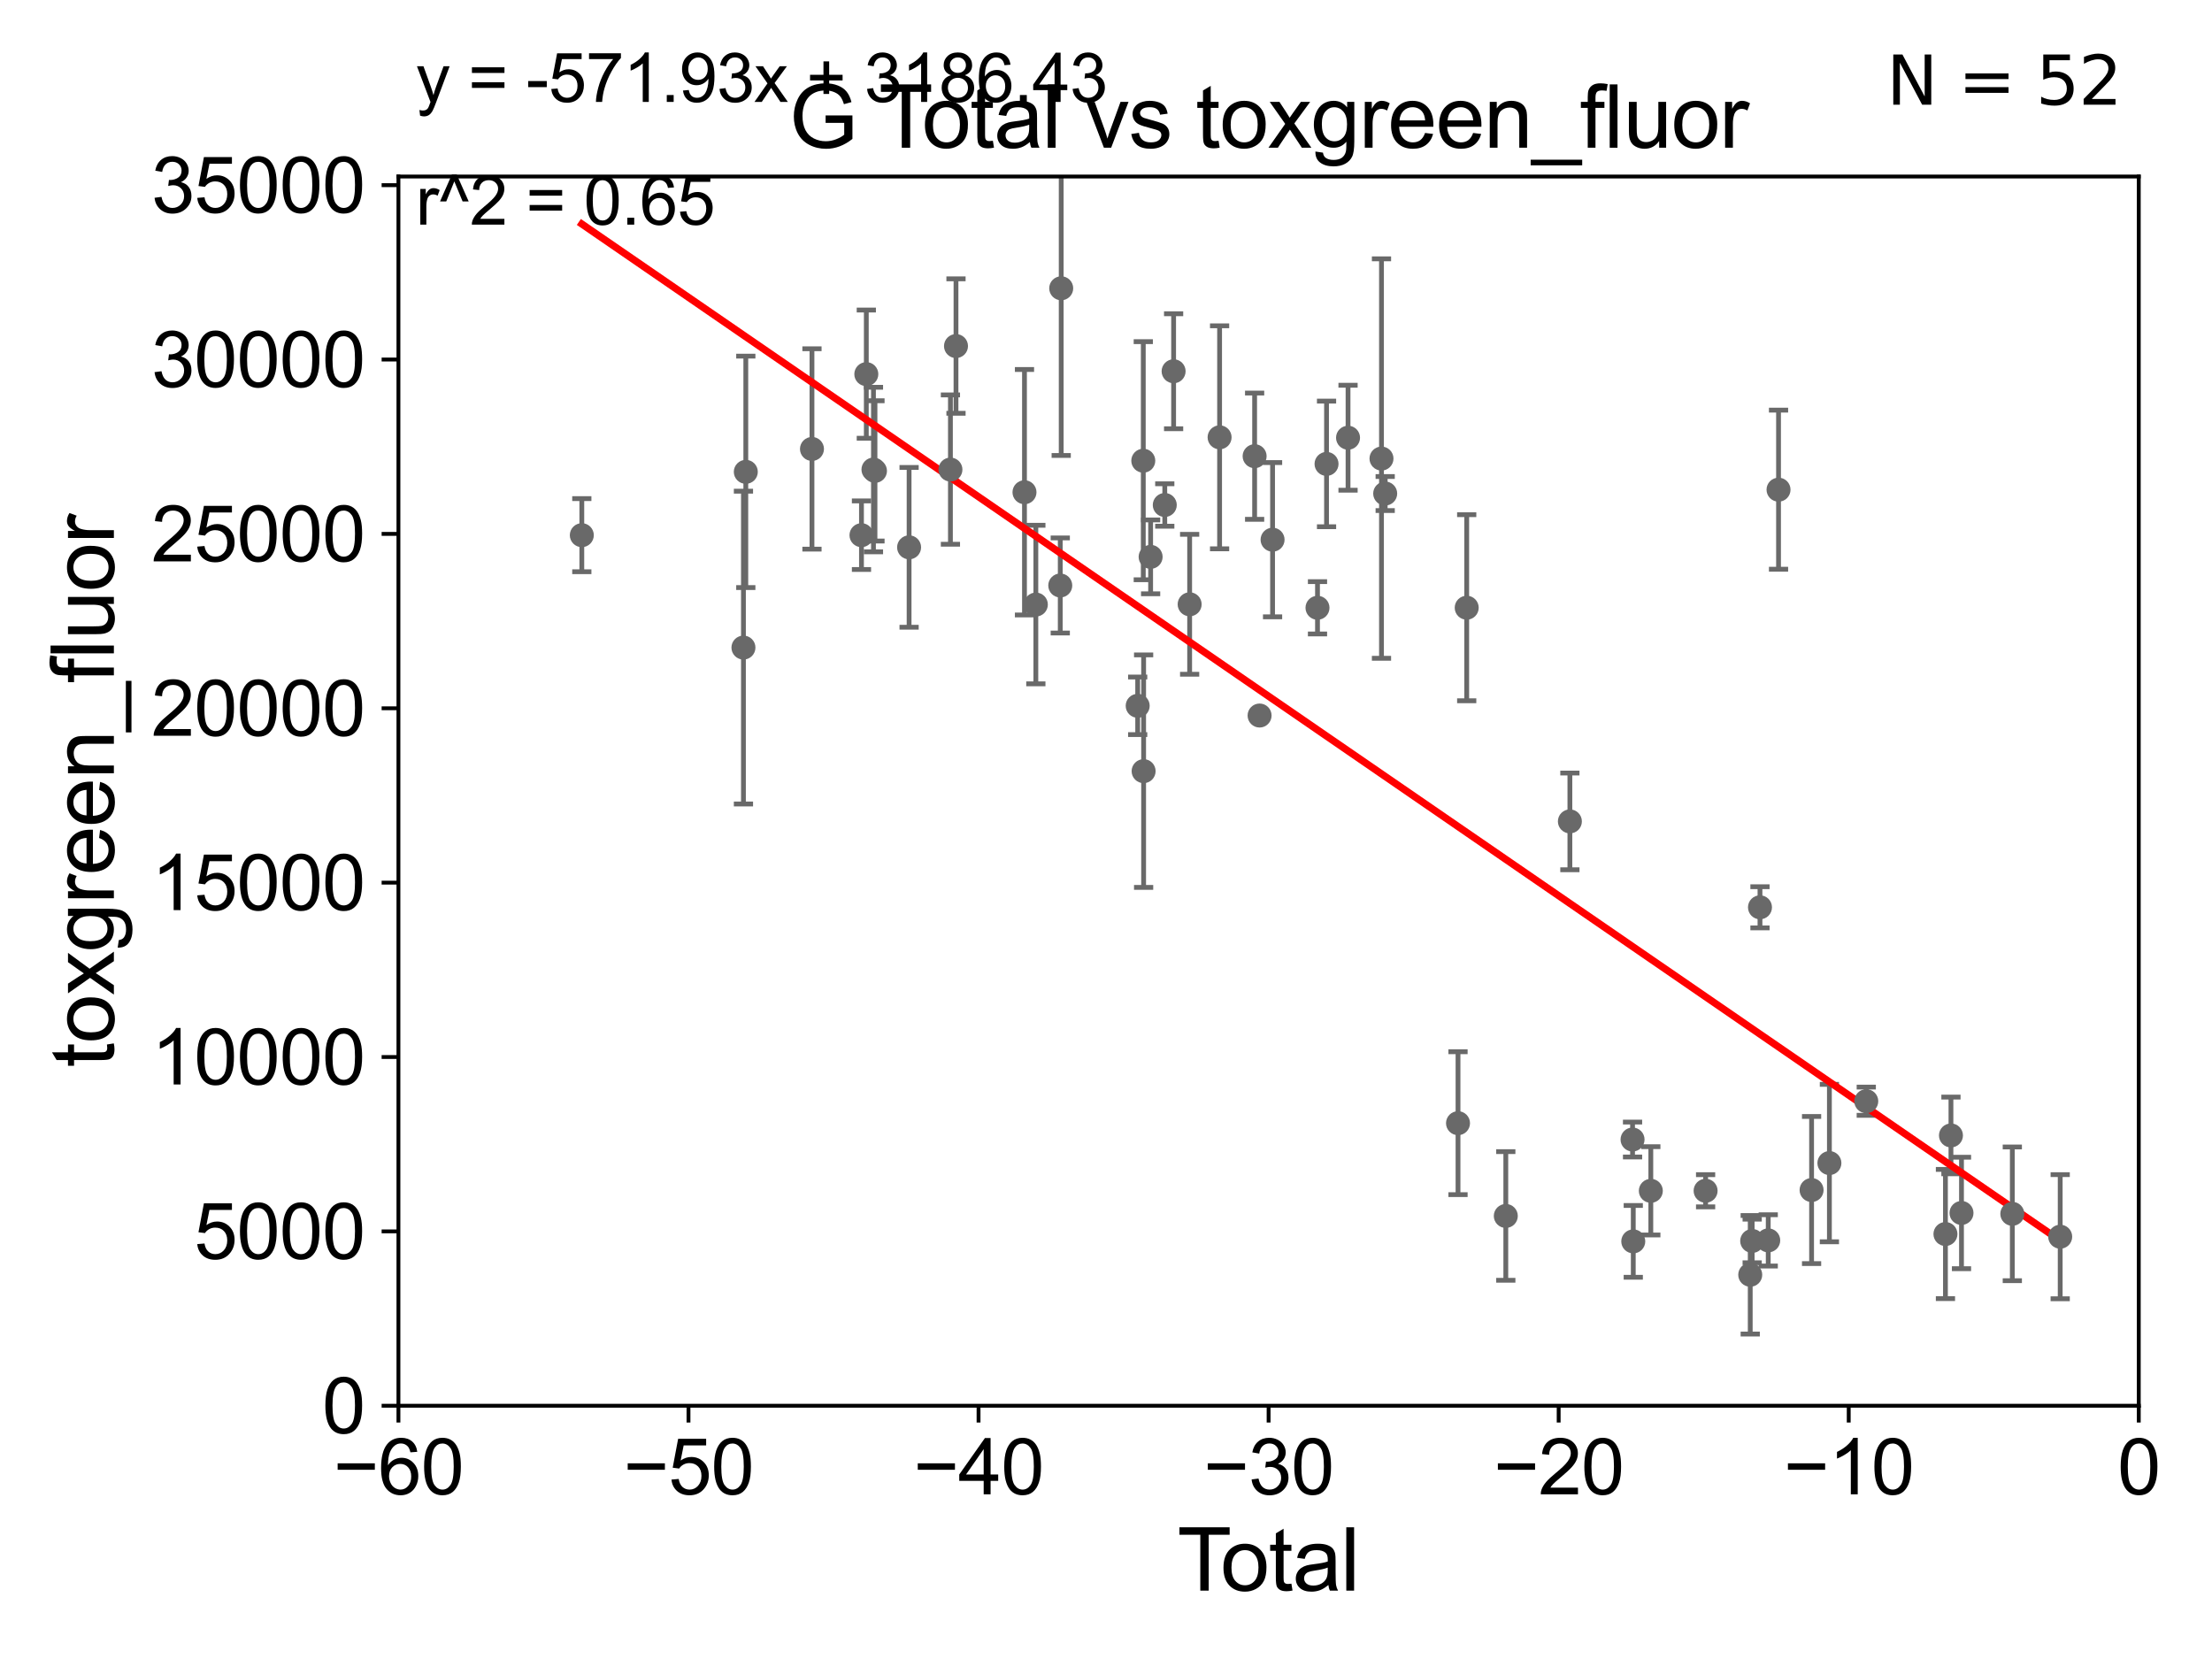 <?xml version="1.0" encoding="utf-8" standalone="no"?>
<!DOCTYPE svg PUBLIC "-//W3C//DTD SVG 1.1//EN"
  "http://www.w3.org/Graphics/SVG/1.1/DTD/svg11.dtd">
<svg xmlns:xlink="http://www.w3.org/1999/xlink" width="460.8pt" height="345.6pt" viewBox="0 0 460.8 345.6" xmlns="http://www.w3.org/2000/svg" version="1.1">
 <defs>
  <style type="text/css">*{stroke-linejoin: round; stroke-linecap: butt}</style>
 </defs>
 <g id="figure_1">
  <g id="patch_1">
   <path d="M 0 345.6 
L 460.8 345.6 
L 460.8 0 
L 0 0 
z
" style="fill: #ffffff"/>
  </g>
  <g id="axes_1">
   <g id="patch_2">
    <path d="M 83 292.84 
L 445.545 292.84 
L 445.545 36.775 
L 83 36.775 
z
" style="fill: #ffffff"/>
   </g>
   <g id="PathCollection_1">
    <defs>
     <path id="m6911bc4682" d="M 0 1.118 
C 0.297 1.118 0.581 1 0.791 0.791 
C 1 0.581 1.118 0.297 1.118 0 
C 1.118 -0.297 1 -0.581 0.791 -0.791 
C 0.581 -1 0.297 -1.118 0 -1.118 
C -0.297 -1.118 -0.581 -1 -0.791 -0.791 
C -1 -0.581 -1.118 -0.297 -1.118 0 
C -1.118 0.297 -1 0.581 -0.791 0.791 
C -0.581 1 -0.297 1.118 0 1.118 
z
" style="stroke: #696969"/>
    </defs>
    <g clip-path="url(#p86b91225b9)">
     <use xlink:href="#m6911bc4682" x="121.203" y="111.488" style="fill: #696969; stroke: #696969"/>
     <use xlink:href="#m6911bc4682" x="280.821" y="91.187" style="fill: #696969; stroke: #696969"/>
     <use xlink:href="#m6911bc4682" x="287.789" y="95.527" style="fill: #696969; stroke: #696969"/>
     <use xlink:href="#m6911bc4682" x="288.56" y="102.813" style="fill: #696969; stroke: #696969"/>
     <use xlink:href="#m6911bc4682" x="303.731" y="233.98" style="fill: #696969; stroke: #696969"/>
     <use xlink:href="#m6911bc4682" x="305.542" y="126.6" style="fill: #696969; stroke: #696969"/>
     <use xlink:href="#m6911bc4682" x="313.686" y="253.305" style="fill: #696969; stroke: #696969"/>
     <use xlink:href="#m6911bc4682" x="327.036" y="171.111" style="fill: #696969; stroke: #696969"/>
     <use xlink:href="#m6911bc4682" x="340.09" y="237.384" style="fill: #696969; stroke: #696969"/>
     <use xlink:href="#m6911bc4682" x="340.24" y="258.602" style="fill: #696969; stroke: #696969"/>
     <use xlink:href="#m6911bc4682" x="343.896" y="248.073" style="fill: #696969; stroke: #696969"/>
     <use xlink:href="#m6911bc4682" x="276.342" y="96.642" style="fill: #696969; stroke: #696969"/>
     <use xlink:href="#m6911bc4682" x="355.309" y="248.059" style="fill: #696969; stroke: #696969"/>
     <use xlink:href="#m6911bc4682" x="365.01" y="258.514" style="fill: #696969; stroke: #696969"/>
     <use xlink:href="#m6911bc4682" x="366.636" y="189.009" style="fill: #696969; stroke: #696969"/>
     <use xlink:href="#m6911bc4682" x="368.355" y="258.394" style="fill: #696969; stroke: #696969"/>
     <use xlink:href="#m6911bc4682" x="370.501" y="102.009" style="fill: #696969; stroke: #696969"/>
     <use xlink:href="#m6911bc4682" x="377.386" y="247.906" style="fill: #696969; stroke: #696969"/>
     <use xlink:href="#m6911bc4682" x="381.098" y="242.287" style="fill: #696969; stroke: #696969"/>
     <use xlink:href="#m6911bc4682" x="388.778" y="229.401" style="fill: #696969; stroke: #696969"/>
     <use xlink:href="#m6911bc4682" x="405.272" y="257.071" style="fill: #696969; stroke: #696969"/>
     <use xlink:href="#m6911bc4682" x="406.419" y="236.533" style="fill: #696969; stroke: #696969"/>
     <use xlink:href="#m6911bc4682" x="408.615" y="252.683" style="fill: #696969; stroke: #696969"/>
     <use xlink:href="#m6911bc4682" x="364.606" y="265.558" style="fill: #696969; stroke: #696969"/>
     <use xlink:href="#m6911bc4682" x="274.459" y="126.613" style="fill: #696969; stroke: #696969"/>
     <use xlink:href="#m6911bc4682" x="265.1" y="112.428" style="fill: #696969; stroke: #696969"/>
     <use xlink:href="#m6911bc4682" x="262.395" y="149.058" style="fill: #696969; stroke: #696969"/>
     <use xlink:href="#m6911bc4682" x="154.873" y="134.903" style="fill: #696969; stroke: #696969"/>
     <use xlink:href="#m6911bc4682" x="155.365" y="98.294" style="fill: #696969; stroke: #696969"/>
     <use xlink:href="#m6911bc4682" x="169.148" y="93.526" style="fill: #696969; stroke: #696969"/>
     <use xlink:href="#m6911bc4682" x="179.461" y="111.489" style="fill: #696969; stroke: #696969"/>
     <use xlink:href="#m6911bc4682" x="180.469" y="77.939" style="fill: #696969; stroke: #696969"/>
     <use xlink:href="#m6911bc4682" x="181.959" y="97.813" style="fill: #696969; stroke: #696969"/>
     <use xlink:href="#m6911bc4682" x="182.273" y="98.095" style="fill: #696969; stroke: #696969"/>
     <use xlink:href="#m6911bc4682" x="189.381" y="114.019" style="fill: #696969; stroke: #696969"/>
     <use xlink:href="#m6911bc4682" x="197.992" y="97.821" style="fill: #696969; stroke: #696969"/>
     <use xlink:href="#m6911bc4682" x="199.151" y="72.091" style="fill: #696969; stroke: #696969"/>
     <use xlink:href="#m6911bc4682" x="213.419" y="102.541" style="fill: #696969; stroke: #696969"/>
     <use xlink:href="#m6911bc4682" x="215.786" y="125.939" style="fill: #696969; stroke: #696969"/>
     <use xlink:href="#m6911bc4682" x="220.872" y="121.968" style="fill: #696969; stroke: #696969"/>
     <use xlink:href="#m6911bc4682" x="221.069" y="60.054" style="fill: #696969; stroke: #696969"/>
     <use xlink:href="#m6911bc4682" x="237.001" y="147.034" style="fill: #696969; stroke: #696969"/>
     <use xlink:href="#m6911bc4682" x="238.167" y="95.974" style="fill: #696969; stroke: #696969"/>
     <use xlink:href="#m6911bc4682" x="238.237" y="160.644" style="fill: #696969; stroke: #696969"/>
     <use xlink:href="#m6911bc4682" x="239.696" y="116.005" style="fill: #696969; stroke: #696969"/>
     <use xlink:href="#m6911bc4682" x="242.644" y="105.2" style="fill: #696969; stroke: #696969"/>
     <use xlink:href="#m6911bc4682" x="244.485" y="77.339" style="fill: #696969; stroke: #696969"/>
     <use xlink:href="#m6911bc4682" x="247.825" y="125.886" style="fill: #696969; stroke: #696969"/>
     <use xlink:href="#m6911bc4682" x="254.064" y="91.102" style="fill: #696969; stroke: #696969"/>
     <use xlink:href="#m6911bc4682" x="261.36" y="95.033" style="fill: #696969; stroke: #696969"/>
     <use xlink:href="#m6911bc4682" x="419.202" y="252.864" style="fill: #696969; stroke: #696969"/>
     <use xlink:href="#m6911bc4682" x="429.177" y="257.63" style="fill: #696969; stroke: #696969"/>
    </g>
   </g>
   <g id="matplotlib.axis_1">
    <g id="xtick_1">
     <g id="line2d_1">
      <defs>
       <path id="m2be1f66433" d="M 0 0 
L 0 3.5 
" style="stroke: #000000; stroke-width: 0.8"/>
      </defs>
      <g>
       <use xlink:href="#m2be1f66433" x="83" y="292.84" style="stroke: #000000; stroke-width: 0.8"/>
      </g>
     </g>
     <g id="text_1">
      <!-- −60 -->
      <g transform="translate(69.43 311.293)scale(0.16 -0.16)">
       <defs>
        <path id="ArialMT-2212" d="M 3381 1997 
L 356 1997 
L 356 2522 
L 3381 2522 
L 3381 1997 
z
" transform="scale(0.016)"/>
        <path id="ArialMT-36" d="M 3184 3459 
L 2625 3416 
Q 2550 3747 2413 3897 
Q 2184 4138 1850 4138 
Q 1581 4138 1378 3988 
Q 1113 3794 959 3422 
Q 806 3050 800 2363 
Q 1003 2672 1297 2822 
Q 1591 2972 1913 2972 
Q 2475 2972 2870 2558 
Q 3266 2144 3266 1488 
Q 3266 1056 3080 686 
Q 2894 316 2569 119 
Q 2244 -78 1831 -78 
Q 1128 -78 684 439 
Q 241 956 241 2144 
Q 241 3472 731 4075 
Q 1159 4600 1884 4600 
Q 2425 4600 2770 4297 
Q 3116 3994 3184 3459 
z
M 888 1484 
Q 888 1194 1011 928 
Q 1134 663 1356 523 
Q 1578 384 1822 384 
Q 2178 384 2434 671 
Q 2691 959 2691 1453 
Q 2691 1928 2437 2201 
Q 2184 2475 1800 2475 
Q 1419 2475 1153 2201 
Q 888 1928 888 1484 
z
" transform="scale(0.016)"/>
        <path id="ArialMT-30" d="M 266 2259 
Q 266 3072 433 3567 
Q 600 4063 929 4331 
Q 1259 4600 1759 4600 
Q 2128 4600 2406 4451 
Q 2684 4303 2865 4023 
Q 3047 3744 3150 3342 
Q 3253 2941 3253 2259 
Q 3253 1453 3087 958 
Q 2922 463 2592 192 
Q 2263 -78 1759 -78 
Q 1097 -78 719 397 
Q 266 969 266 2259 
z
M 844 2259 
Q 844 1131 1108 757 
Q 1372 384 1759 384 
Q 2147 384 2411 759 
Q 2675 1134 2675 2259 
Q 2675 3391 2411 3762 
Q 2147 4134 1753 4134 
Q 1366 4134 1134 3806 
Q 844 3388 844 2259 
z
" transform="scale(0.016)"/>
       </defs>
       <use xlink:href="#ArialMT-2212"/>
       <use xlink:href="#ArialMT-36" x="58.398"/>
       <use xlink:href="#ArialMT-30" x="114.014"/>
      </g>
     </g>
    </g>
    <g id="xtick_2">
     <g id="line2d_2">
      <g>
       <use xlink:href="#m2be1f66433" x="143.424" y="292.84" style="stroke: #000000; stroke-width: 0.8"/>
      </g>
     </g>
     <g id="text_2">
      <!-- −50 -->
      <g transform="translate(129.854 311.293)scale(0.16 -0.16)">
       <defs>
        <path id="ArialMT-35" d="M 266 1200 
L 856 1250 
Q 922 819 1161 601 
Q 1400 384 1738 384 
Q 2144 384 2425 690 
Q 2706 997 2706 1503 
Q 2706 1984 2436 2262 
Q 2166 2541 1728 2541 
Q 1456 2541 1237 2417 
Q 1019 2294 894 2097 
L 366 2166 
L 809 4519 
L 3088 4519 
L 3088 3981 
L 1259 3981 
L 1013 2750 
Q 1425 3038 1878 3038 
Q 2478 3038 2890 2622 
Q 3303 2206 3303 1553 
Q 3303 931 2941 478 
Q 2500 -78 1738 -78 
Q 1113 -78 717 272 
Q 322 622 266 1200 
z
" transform="scale(0.016)"/>
       </defs>
       <use xlink:href="#ArialMT-2212"/>
       <use xlink:href="#ArialMT-35" x="58.398"/>
       <use xlink:href="#ArialMT-30" x="114.014"/>
      </g>
     </g>
    </g>
    <g id="xtick_3">
     <g id="line2d_3">
      <g>
       <use xlink:href="#m2be1f66433" x="203.848" y="292.84" style="stroke: #000000; stroke-width: 0.8"/>
      </g>
     </g>
     <g id="text_3">
      <!-- −40 -->
      <g transform="translate(190.278 311.293)scale(0.16 -0.16)">
       <defs>
        <path id="ArialMT-34" d="M 2069 0 
L 2069 1097 
L 81 1097 
L 81 1613 
L 2172 4581 
L 2631 4581 
L 2631 1613 
L 3250 1613 
L 3250 1097 
L 2631 1097 
L 2631 0 
L 2069 0 
z
M 2069 1613 
L 2069 3678 
L 634 1613 
L 2069 1613 
z
" transform="scale(0.016)"/>
       </defs>
       <use xlink:href="#ArialMT-2212"/>
       <use xlink:href="#ArialMT-34" x="58.398"/>
       <use xlink:href="#ArialMT-30" x="114.014"/>
      </g>
     </g>
    </g>
    <g id="xtick_4">
     <g id="line2d_4">
      <g>
       <use xlink:href="#m2be1f66433" x="264.272" y="292.84" style="stroke: #000000; stroke-width: 0.8"/>
      </g>
     </g>
     <g id="text_4">
      <!-- −30 -->
      <g transform="translate(250.702 311.293)scale(0.16 -0.16)">
       <defs>
        <path id="ArialMT-33" d="M 269 1209 
L 831 1284 
Q 928 806 1161 595 
Q 1394 384 1728 384 
Q 2125 384 2398 659 
Q 2672 934 2672 1341 
Q 2672 1728 2419 1979 
Q 2166 2231 1775 2231 
Q 1616 2231 1378 2169 
L 1441 2663 
Q 1497 2656 1531 2656 
Q 1891 2656 2178 2843 
Q 2466 3031 2466 3422 
Q 2466 3731 2256 3934 
Q 2047 4138 1716 4138 
Q 1388 4138 1169 3931 
Q 950 3725 888 3313 
L 325 3413 
Q 428 3978 793 4289 
Q 1159 4600 1703 4600 
Q 2078 4600 2393 4439 
Q 2709 4278 2876 4000 
Q 3044 3722 3044 3409 
Q 3044 3113 2884 2869 
Q 2725 2625 2413 2481 
Q 2819 2388 3044 2092 
Q 3269 1797 3269 1353 
Q 3269 753 2831 336 
Q 2394 -81 1725 -81 
Q 1122 -81 723 278 
Q 325 638 269 1209 
z
" transform="scale(0.016)"/>
       </defs>
       <use xlink:href="#ArialMT-2212"/>
       <use xlink:href="#ArialMT-33" x="58.398"/>
       <use xlink:href="#ArialMT-30" x="114.014"/>
      </g>
     </g>
    </g>
    <g id="xtick_5">
     <g id="line2d_5">
      <g>
       <use xlink:href="#m2be1f66433" x="324.697" y="292.84" style="stroke: #000000; stroke-width: 0.8"/>
      </g>
     </g>
     <g id="text_5">
      <!-- −20 -->
      <g transform="translate(311.127 311.293)scale(0.16 -0.16)">
       <defs>
        <path id="ArialMT-32" d="M 3222 541 
L 3222 0 
L 194 0 
Q 188 203 259 391 
Q 375 700 629 1000 
Q 884 1300 1366 1694 
Q 2113 2306 2375 2664 
Q 2638 3022 2638 3341 
Q 2638 3675 2398 3904 
Q 2159 4134 1775 4134 
Q 1369 4134 1125 3890 
Q 881 3647 878 3216 
L 300 3275 
Q 359 3922 746 4261 
Q 1134 4600 1788 4600 
Q 2447 4600 2831 4234 
Q 3216 3869 3216 3328 
Q 3216 3053 3103 2787 
Q 2991 2522 2730 2228 
Q 2469 1934 1863 1422 
Q 1356 997 1212 845 
Q 1069 694 975 541 
L 3222 541 
z
" transform="scale(0.016)"/>
       </defs>
       <use xlink:href="#ArialMT-2212"/>
       <use xlink:href="#ArialMT-32" x="58.398"/>
       <use xlink:href="#ArialMT-30" x="114.014"/>
      </g>
     </g>
    </g>
    <g id="xtick_6">
     <g id="line2d_6">
      <g>
       <use xlink:href="#m2be1f66433" x="385.121" y="292.84" style="stroke: #000000; stroke-width: 0.8"/>
      </g>
     </g>
     <g id="text_6">
      <!-- −10 -->
      <g transform="translate(371.551 311.293)scale(0.16 -0.16)">
       <defs>
        <path id="ArialMT-31" d="M 2384 0 
L 1822 0 
L 1822 3584 
Q 1619 3391 1289 3197 
Q 959 3003 697 2906 
L 697 3450 
Q 1169 3672 1522 3987 
Q 1875 4303 2022 4600 
L 2384 4600 
L 2384 0 
z
" transform="scale(0.016)"/>
       </defs>
       <use xlink:href="#ArialMT-2212"/>
       <use xlink:href="#ArialMT-31" x="58.398"/>
       <use xlink:href="#ArialMT-30" x="114.014"/>
      </g>
     </g>
    </g>
    <g id="xtick_7">
     <g id="line2d_7">
      <g>
       <use xlink:href="#m2be1f66433" x="445.545" y="292.84" style="stroke: #000000; stroke-width: 0.8"/>
      </g>
     </g>
     <g id="text_7">
      <!-- 0 -->
      <g transform="translate(441.096 311.293)scale(0.16 -0.16)">
       <use xlink:href="#ArialMT-30"/>
      </g>
     </g>
    </g>
    <g id="text_8">
     <!-- Total -->
     <g transform="translate(245.267 331.357)scale(0.18 -0.18)">
      <defs>
       <path id="ArialMT-54" d="M 1659 0 
L 1659 4041 
L 150 4041 
L 150 4581 
L 3781 4581 
L 3781 4041 
L 2266 4041 
L 2266 0 
L 1659 0 
z
" transform="scale(0.016)"/>
       <path id="ArialMT-6f" d="M 213 1659 
Q 213 2581 725 3025 
Q 1153 3394 1769 3394 
Q 2453 3394 2887 2945 
Q 3322 2497 3322 1706 
Q 3322 1066 3130 698 
Q 2938 331 2570 128 
Q 2203 -75 1769 -75 
Q 1072 -75 642 372 
Q 213 819 213 1659 
z
M 791 1659 
Q 791 1022 1069 705 
Q 1347 388 1769 388 
Q 2188 388 2466 706 
Q 2744 1025 2744 1678 
Q 2744 2294 2464 2611 
Q 2184 2928 1769 2928 
Q 1347 2928 1069 2612 
Q 791 2297 791 1659 
z
" transform="scale(0.016)"/>
       <path id="ArialMT-74" d="M 1650 503 
L 1731 6 
Q 1494 -44 1306 -44 
Q 1000 -44 831 53 
Q 663 150 594 308 
Q 525 466 525 972 
L 525 2881 
L 113 2881 
L 113 3319 
L 525 3319 
L 525 4141 
L 1084 4478 
L 1084 3319 
L 1650 3319 
L 1650 2881 
L 1084 2881 
L 1084 941 
Q 1084 700 1114 631 
Q 1144 563 1211 522 
Q 1278 481 1403 481 
Q 1497 481 1650 503 
z
" transform="scale(0.016)"/>
       <path id="ArialMT-61" d="M 2588 409 
Q 2275 144 1986 34 
Q 1697 -75 1366 -75 
Q 819 -75 525 192 
Q 231 459 231 875 
Q 231 1119 342 1320 
Q 453 1522 633 1644 
Q 813 1766 1038 1828 
Q 1203 1872 1538 1913 
Q 2219 1994 2541 2106 
Q 2544 2222 2544 2253 
Q 2544 2597 2384 2738 
Q 2169 2928 1744 2928 
Q 1347 2928 1158 2789 
Q 969 2650 878 2297 
L 328 2372 
Q 403 2725 575 2942 
Q 747 3159 1072 3276 
Q 1397 3394 1825 3394 
Q 2250 3394 2515 3294 
Q 2781 3194 2906 3042 
Q 3031 2891 3081 2659 
Q 3109 2516 3109 2141 
L 3109 1391 
Q 3109 606 3145 398 
Q 3181 191 3288 0 
L 2700 0 
Q 2613 175 2588 409 
z
M 2541 1666 
Q 2234 1541 1622 1453 
Q 1275 1403 1131 1340 
Q 988 1278 909 1158 
Q 831 1038 831 891 
Q 831 666 1001 516 
Q 1172 366 1500 366 
Q 1825 366 2078 508 
Q 2331 650 2450 897 
Q 2541 1088 2541 1459 
L 2541 1666 
z
" transform="scale(0.016)"/>
       <path id="ArialMT-6c" d="M 409 0 
L 409 4581 
L 972 4581 
L 972 0 
L 409 0 
z
" transform="scale(0.016)"/>
      </defs>
      <use xlink:href="#ArialMT-54"/>
      <use xlink:href="#ArialMT-6f" x="49.959"/>
      <use xlink:href="#ArialMT-74" x="105.574"/>
      <use xlink:href="#ArialMT-61" x="133.357"/>
      <use xlink:href="#ArialMT-6c" x="188.973"/>
     </g>
    </g>
   </g>
   <g id="matplotlib.axis_2">
    <g id="ytick_1">
     <g id="line2d_8">
      <defs>
       <path id="mabb215144f" d="M 0 0 
L -3.5 0 
" style="stroke: #000000; stroke-width: 0.8"/>
      </defs>
      <g>
       <use xlink:href="#mabb215144f" x="83" y="292.84" style="stroke: #000000; stroke-width: 0.8"/>
      </g>
     </g>
     <g id="text_9">
      <!-- 0 -->
      <g transform="translate(67.103 298.566)scale(0.16 -0.16)">
       <use xlink:href="#ArialMT-30"/>
      </g>
     </g>
    </g>
    <g id="ytick_2">
     <g id="line2d_9">
      <g>
       <use xlink:href="#mabb215144f" x="83" y="256.516" style="stroke: #000000; stroke-width: 0.8"/>
      </g>
     </g>
     <g id="text_10">
      <!-- 5000 -->
      <g transform="translate(40.41 262.242)scale(0.16 -0.16)">
       <use xlink:href="#ArialMT-35"/>
       <use xlink:href="#ArialMT-30" x="55.615"/>
       <use xlink:href="#ArialMT-30" x="111.23"/>
       <use xlink:href="#ArialMT-30" x="166.846"/>
      </g>
     </g>
    </g>
    <g id="ytick_3">
     <g id="line2d_10">
      <g>
       <use xlink:href="#mabb215144f" x="83" y="220.192" style="stroke: #000000; stroke-width: 0.8"/>
      </g>
     </g>
     <g id="text_11">
      <!-- 10000 -->
      <g transform="translate(31.512 225.918)scale(0.16 -0.16)">
       <use xlink:href="#ArialMT-31"/>
       <use xlink:href="#ArialMT-30" x="55.615"/>
       <use xlink:href="#ArialMT-30" x="111.23"/>
       <use xlink:href="#ArialMT-30" x="166.846"/>
       <use xlink:href="#ArialMT-30" x="222.461"/>
      </g>
     </g>
    </g>
    <g id="ytick_4">
     <g id="line2d_11">
      <g>
       <use xlink:href="#mabb215144f" x="83" y="183.867" style="stroke: #000000; stroke-width: 0.8"/>
      </g>
     </g>
     <g id="text_12">
      <!-- 15000 -->
      <g transform="translate(31.512 189.594)scale(0.16 -0.16)">
       <use xlink:href="#ArialMT-31"/>
       <use xlink:href="#ArialMT-35" x="55.615"/>
       <use xlink:href="#ArialMT-30" x="111.23"/>
       <use xlink:href="#ArialMT-30" x="166.846"/>
       <use xlink:href="#ArialMT-30" x="222.461"/>
      </g>
     </g>
    </g>
    <g id="ytick_5">
     <g id="line2d_12">
      <g>
       <use xlink:href="#mabb215144f" x="83" y="147.543" style="stroke: #000000; stroke-width: 0.8"/>
      </g>
     </g>
     <g id="text_13">
      <!-- 20000 -->
      <g transform="translate(31.512 153.27)scale(0.16 -0.16)">
       <use xlink:href="#ArialMT-32"/>
       <use xlink:href="#ArialMT-30" x="55.615"/>
       <use xlink:href="#ArialMT-30" x="111.23"/>
       <use xlink:href="#ArialMT-30" x="166.846"/>
       <use xlink:href="#ArialMT-30" x="222.461"/>
      </g>
     </g>
    </g>
    <g id="ytick_6">
     <g id="line2d_13">
      <g>
       <use xlink:href="#mabb215144f" x="83" y="111.219" style="stroke: #000000; stroke-width: 0.8"/>
      </g>
     </g>
     <g id="text_14">
      <!-- 25000 -->
      <g transform="translate(31.512 116.945)scale(0.16 -0.16)">
       <use xlink:href="#ArialMT-32"/>
       <use xlink:href="#ArialMT-35" x="55.615"/>
       <use xlink:href="#ArialMT-30" x="111.23"/>
       <use xlink:href="#ArialMT-30" x="166.846"/>
       <use xlink:href="#ArialMT-30" x="222.461"/>
      </g>
     </g>
    </g>
    <g id="ytick_7">
     <g id="line2d_14">
      <g>
       <use xlink:href="#mabb215144f" x="83" y="74.895" style="stroke: #000000; stroke-width: 0.8"/>
      </g>
     </g>
     <g id="text_15">
      <!-- 30000 -->
      <g transform="translate(31.512 80.621)scale(0.16 -0.16)">
       <use xlink:href="#ArialMT-33"/>
       <use xlink:href="#ArialMT-30" x="55.615"/>
       <use xlink:href="#ArialMT-30" x="111.23"/>
       <use xlink:href="#ArialMT-30" x="166.846"/>
       <use xlink:href="#ArialMT-30" x="222.461"/>
      </g>
     </g>
    </g>
    <g id="ytick_8">
     <g id="line2d_15">
      <g>
       <use xlink:href="#mabb215144f" x="83" y="38.571" style="stroke: #000000; stroke-width: 0.8"/>
      </g>
     </g>
     <g id="text_16">
      <!-- 35000 -->
      <g transform="translate(31.512 44.297)scale(0.16 -0.16)">
       <use xlink:href="#ArialMT-33"/>
       <use xlink:href="#ArialMT-35" x="55.615"/>
       <use xlink:href="#ArialMT-30" x="111.23"/>
       <use xlink:href="#ArialMT-30" x="166.846"/>
       <use xlink:href="#ArialMT-30" x="222.461"/>
      </g>
     </g>
    </g>
    <g id="text_17">
     <!-- toxgreen_fluor -->
     <g transform="translate(23.724 222.34)rotate(-90)scale(0.18 -0.18)">
      <defs>
       <path id="ArialMT-78" d="M 47 0 
L 1259 1725 
L 138 3319 
L 841 3319 
L 1350 2541 
Q 1494 2319 1581 2169 
Q 1719 2375 1834 2534 
L 2394 3319 
L 3066 3319 
L 1919 1756 
L 3153 0 
L 2463 0 
L 1781 1031 
L 1600 1309 
L 728 0 
L 47 0 
z
" transform="scale(0.016)"/>
       <path id="ArialMT-67" d="M 319 -275 
L 866 -356 
Q 900 -609 1056 -725 
Q 1266 -881 1628 -881 
Q 2019 -881 2231 -725 
Q 2444 -569 2519 -288 
Q 2563 -116 2559 434 
Q 2191 0 1641 0 
Q 956 0 581 494 
Q 206 988 206 1678 
Q 206 2153 378 2554 
Q 550 2956 876 3175 
Q 1203 3394 1644 3394 
Q 2231 3394 2613 2919 
L 2613 3319 
L 3131 3319 
L 3131 450 
Q 3131 -325 2973 -648 
Q 2816 -972 2473 -1159 
Q 2131 -1347 1631 -1347 
Q 1038 -1347 672 -1080 
Q 306 -813 319 -275 
z
M 784 1719 
Q 784 1066 1043 766 
Q 1303 466 1694 466 
Q 2081 466 2343 764 
Q 2606 1063 2606 1700 
Q 2606 2309 2336 2618 
Q 2066 2928 1684 2928 
Q 1309 2928 1046 2623 
Q 784 2319 784 1719 
z
" transform="scale(0.016)"/>
       <path id="ArialMT-72" d="M 416 0 
L 416 3319 
L 922 3319 
L 922 2816 
Q 1116 3169 1280 3281 
Q 1444 3394 1641 3394 
Q 1925 3394 2219 3213 
L 2025 2691 
Q 1819 2813 1613 2813 
Q 1428 2813 1281 2702 
Q 1134 2591 1072 2394 
Q 978 2094 978 1738 
L 978 0 
L 416 0 
z
" transform="scale(0.016)"/>
       <path id="ArialMT-65" d="M 2694 1069 
L 3275 997 
Q 3138 488 2766 206 
Q 2394 -75 1816 -75 
Q 1088 -75 661 373 
Q 234 822 234 1631 
Q 234 2469 665 2931 
Q 1097 3394 1784 3394 
Q 2450 3394 2872 2941 
Q 3294 2488 3294 1666 
Q 3294 1616 3291 1516 
L 816 1516 
Q 847 969 1125 678 
Q 1403 388 1819 388 
Q 2128 388 2347 550 
Q 2566 713 2694 1069 
z
M 847 1978 
L 2700 1978 
Q 2663 2397 2488 2606 
Q 2219 2931 1791 2931 
Q 1403 2931 1139 2672 
Q 875 2413 847 1978 
z
" transform="scale(0.016)"/>
       <path id="ArialMT-6e" d="M 422 0 
L 422 3319 
L 928 3319 
L 928 2847 
Q 1294 3394 1984 3394 
Q 2284 3394 2536 3286 
Q 2788 3178 2913 3003 
Q 3038 2828 3088 2588 
Q 3119 2431 3119 2041 
L 3119 0 
L 2556 0 
L 2556 2019 
Q 2556 2363 2490 2533 
Q 2425 2703 2258 2804 
Q 2091 2906 1866 2906 
Q 1506 2906 1245 2678 
Q 984 2450 984 1813 
L 984 0 
L 422 0 
z
" transform="scale(0.016)"/>
       <path id="ArialMT-5f" d="M -97 -1272 
L -97 -866 
L 3631 -866 
L 3631 -1272 
L -97 -1272 
z
" transform="scale(0.016)"/>
       <path id="ArialMT-66" d="M 556 0 
L 556 2881 
L 59 2881 
L 59 3319 
L 556 3319 
L 556 3672 
Q 556 4006 616 4169 
Q 697 4388 901 4523 
Q 1106 4659 1475 4659 
Q 1713 4659 2000 4603 
L 1916 4113 
Q 1741 4144 1584 4144 
Q 1328 4144 1222 4034 
Q 1116 3925 1116 3625 
L 1116 3319 
L 1763 3319 
L 1763 2881 
L 1116 2881 
L 1116 0 
L 556 0 
z
" transform="scale(0.016)"/>
       <path id="ArialMT-75" d="M 2597 0 
L 2597 488 
Q 2209 -75 1544 -75 
Q 1250 -75 995 37 
Q 741 150 617 320 
Q 494 491 444 738 
Q 409 903 409 1263 
L 409 3319 
L 972 3319 
L 972 1478 
Q 972 1038 1006 884 
Q 1059 663 1231 536 
Q 1403 409 1656 409 
Q 1909 409 2131 539 
Q 2353 669 2445 892 
Q 2538 1116 2538 1541 
L 2538 3319 
L 3100 3319 
L 3100 0 
L 2597 0 
z
" transform="scale(0.016)"/>
      </defs>
      <use xlink:href="#ArialMT-74"/>
      <use xlink:href="#ArialMT-6f" x="27.783"/>
      <use xlink:href="#ArialMT-78" x="83.398"/>
      <use xlink:href="#ArialMT-67" x="133.398"/>
      <use xlink:href="#ArialMT-72" x="189.014"/>
      <use xlink:href="#ArialMT-65" x="222.314"/>
      <use xlink:href="#ArialMT-65" x="277.93"/>
      <use xlink:href="#ArialMT-6e" x="333.545"/>
      <use xlink:href="#ArialMT-5f" x="389.16"/>
      <use xlink:href="#ArialMT-66" x="444.775"/>
      <use xlink:href="#ArialMT-6c" x="472.559"/>
      <use xlink:href="#ArialMT-75" x="494.775"/>
      <use xlink:href="#ArialMT-6f" x="550.391"/>
      <use xlink:href="#ArialMT-72" x="606.006"/>
     </g>
    </g>
   </g>
   <g id="LineCollection_1">
    <path d="M 121.203 119.104 
L 121.203 103.872 
" clip-path="url(#p86b91225b9)" style="fill: none; stroke: #696969"/>
    <path d="M 280.821 102.122 
L 280.821 80.251 
" clip-path="url(#p86b91225b9)" style="fill: none; stroke: #696969"/>
    <path d="M 287.789 137.134 
L 287.789 53.92 
" clip-path="url(#p86b91225b9)" style="fill: none; stroke: #696969"/>
    <path d="M 288.56 106.356 
L 288.56 99.27 
" clip-path="url(#p86b91225b9)" style="fill: none; stroke: #696969"/>
    <path d="M 303.731 248.866 
L 303.731 219.094 
" clip-path="url(#p86b91225b9)" style="fill: none; stroke: #696969"/>
    <path d="M 305.542 145.98 
L 305.542 107.219 
" clip-path="url(#p86b91225b9)" style="fill: none; stroke: #696969"/>
    <path d="M 313.686 266.708 
L 313.686 239.903 
" clip-path="url(#p86b91225b9)" style="fill: none; stroke: #696969"/>
    <path d="M 327.036 181.185 
L 327.036 161.038 
" clip-path="url(#p86b91225b9)" style="fill: none; stroke: #696969"/>
    <path d="M 340.09 241.022 
L 340.09 233.746 
" clip-path="url(#p86b91225b9)" style="fill: none; stroke: #696969"/>
    <path d="M 340.24 266.076 
L 340.24 251.127 
" clip-path="url(#p86b91225b9)" style="fill: none; stroke: #696969"/>
    <path d="M 343.896 257.271 
L 343.896 238.876 
" clip-path="url(#p86b91225b9)" style="fill: none; stroke: #696969"/>
    <path d="M 276.342 109.725 
L 276.342 83.558 
" clip-path="url(#p86b91225b9)" style="fill: none; stroke: #696969"/>
    <path d="M 355.309 251.414 
L 355.309 244.703 
" clip-path="url(#p86b91225b9)" style="fill: none; stroke: #696969"/>
    <path d="M 365.01 263.053 
L 365.01 253.975 
" clip-path="url(#p86b91225b9)" style="fill: none; stroke: #696969"/>
    <path d="M 366.636 193.298 
L 366.636 184.72 
" clip-path="url(#p86b91225b9)" style="fill: none; stroke: #696969"/>
    <path d="M 368.355 263.737 
L 368.355 253.051 
" clip-path="url(#p86b91225b9)" style="fill: none; stroke: #696969"/>
    <path d="M 370.501 118.578 
L 370.501 85.439 
" clip-path="url(#p86b91225b9)" style="fill: none; stroke: #696969"/>
    <path d="M 377.386 263.231 
L 377.386 232.581 
" clip-path="url(#p86b91225b9)" style="fill: none; stroke: #696969"/>
    <path d="M 381.098 258.685 
L 381.098 225.89 
" clip-path="url(#p86b91225b9)" style="fill: none; stroke: #696969"/>
    <path d="M 388.778 232.34 
L 388.778 226.463 
" clip-path="url(#p86b91225b9)" style="fill: none; stroke: #696969"/>
    <path d="M 405.272 270.53 
L 405.272 243.611 
" clip-path="url(#p86b91225b9)" style="fill: none; stroke: #696969"/>
    <path d="M 406.419 244.521 
L 406.419 228.545 
" clip-path="url(#p86b91225b9)" style="fill: none; stroke: #696969"/>
    <path d="M 408.615 264.289 
L 408.615 241.076 
" clip-path="url(#p86b91225b9)" style="fill: none; stroke: #696969"/>
    <path d="M 364.606 277.906 
L 364.606 253.209 
" clip-path="url(#p86b91225b9)" style="fill: none; stroke: #696969"/>
    <path d="M 274.459 132.064 
L 274.459 121.162 
" clip-path="url(#p86b91225b9)" style="fill: none; stroke: #696969"/>
    <path d="M 265.1 128.494 
L 265.1 96.362 
" clip-path="url(#p86b91225b9)" style="fill: none; stroke: #696969"/>
    <path d="M 262.395 149.554 
L 262.395 148.562 
" clip-path="url(#p86b91225b9)" style="fill: none; stroke: #696969"/>
    <path d="M 154.873 167.484 
L 154.873 102.322 
" clip-path="url(#p86b91225b9)" style="fill: none; stroke: #696969"/>
    <path d="M 155.365 122.401 
L 155.365 74.187 
" clip-path="url(#p86b91225b9)" style="fill: none; stroke: #696969"/>
    <path d="M 169.148 114.398 
L 169.148 72.653 
" clip-path="url(#p86b91225b9)" style="fill: none; stroke: #696969"/>
    <path d="M 179.461 118.631 
L 179.461 104.348 
" clip-path="url(#p86b91225b9)" style="fill: none; stroke: #696969"/>
    <path d="M 180.469 91.293 
L 180.469 64.584 
" clip-path="url(#p86b91225b9)" style="fill: none; stroke: #696969"/>
    <path d="M 181.959 114.953 
L 181.959 80.673 
" clip-path="url(#p86b91225b9)" style="fill: none; stroke: #696969"/>
    <path d="M 182.273 112.707 
L 182.273 83.483 
" clip-path="url(#p86b91225b9)" style="fill: none; stroke: #696969"/>
    <path d="M 189.381 130.665 
L 189.381 97.373 
" clip-path="url(#p86b91225b9)" style="fill: none; stroke: #696969"/>
    <path d="M 197.992 113.372 
L 197.992 82.269 
" clip-path="url(#p86b91225b9)" style="fill: none; stroke: #696969"/>
    <path d="M 199.151 86.098 
L 199.151 58.084 
" clip-path="url(#p86b91225b9)" style="fill: none; stroke: #696969"/>
    <path d="M 213.419 128.111 
L 213.419 76.97 
" clip-path="url(#p86b91225b9)" style="fill: none; stroke: #696969"/>
    <path d="M 215.786 142.455 
L 215.786 109.423 
" clip-path="url(#p86b91225b9)" style="fill: none; stroke: #696969"/>
    <path d="M 220.872 131.871 
L 220.872 112.064 
" clip-path="url(#p86b91225b9)" style="fill: none; stroke: #696969"/>
    <path d="M 221.069 94.883 
L 221.069 25.225 
" clip-path="url(#p86b91225b9)" style="fill: none; stroke: #696969"/>
    <path d="M 237.001 153.03 
L 237.001 141.037 
" clip-path="url(#p86b91225b9)" style="fill: none; stroke: #696969"/>
    <path d="M 238.167 120.774 
L 238.167 71.173 
" clip-path="url(#p86b91225b9)" style="fill: none; stroke: #696969"/>
    <path d="M 238.237 184.862 
L 238.237 136.426 
" clip-path="url(#p86b91225b9)" style="fill: none; stroke: #696969"/>
    <path d="M 239.696 123.696 
L 239.696 108.315 
" clip-path="url(#p86b91225b9)" style="fill: none; stroke: #696969"/>
    <path d="M 242.644 109.621 
L 242.644 100.78 
" clip-path="url(#p86b91225b9)" style="fill: none; stroke: #696969"/>
    <path d="M 244.485 89.318 
L 244.485 65.36 
" clip-path="url(#p86b91225b9)" style="fill: none; stroke: #696969"/>
    <path d="M 247.825 140.457 
L 247.825 111.314 
" clip-path="url(#p86b91225b9)" style="fill: none; stroke: #696969"/>
    <path d="M 254.064 114.329 
L 254.064 67.876 
" clip-path="url(#p86b91225b9)" style="fill: none; stroke: #696969"/>
    <path d="M 261.36 108.182 
L 261.36 81.885 
" clip-path="url(#p86b91225b9)" style="fill: none; stroke: #696969"/>
    <path d="M 419.202 266.794 
L 419.202 238.933 
" clip-path="url(#p86b91225b9)" style="fill: none; stroke: #696969"/>
    <path d="M 429.177 270.559 
L 429.177 244.701 
" clip-path="url(#p86b91225b9)" style="fill: none; stroke: #696969"/>
   </g>
   <g id="line2d_16">
    <defs>
     <path id="m9e9e792ddf" d="M 2 0 
L -2 -0 
" style="stroke: #696969"/>
    </defs>
    <g clip-path="url(#p86b91225b9)">
     <use xlink:href="#m9e9e792ddf" x="121.203" y="119.104" style="fill: #696969; stroke: #696969"/>
     <use xlink:href="#m9e9e792ddf" x="280.821" y="102.122" style="fill: #696969; stroke: #696969"/>
     <use xlink:href="#m9e9e792ddf" x="287.789" y="137.134" style="fill: #696969; stroke: #696969"/>
     <use xlink:href="#m9e9e792ddf" x="288.56" y="106.356" style="fill: #696969; stroke: #696969"/>
     <use xlink:href="#m9e9e792ddf" x="303.731" y="248.866" style="fill: #696969; stroke: #696969"/>
     <use xlink:href="#m9e9e792ddf" x="305.542" y="145.98" style="fill: #696969; stroke: #696969"/>
     <use xlink:href="#m9e9e792ddf" x="313.686" y="266.708" style="fill: #696969; stroke: #696969"/>
     <use xlink:href="#m9e9e792ddf" x="327.036" y="181.185" style="fill: #696969; stroke: #696969"/>
     <use xlink:href="#m9e9e792ddf" x="340.09" y="241.022" style="fill: #696969; stroke: #696969"/>
     <use xlink:href="#m9e9e792ddf" x="340.24" y="266.076" style="fill: #696969; stroke: #696969"/>
     <use xlink:href="#m9e9e792ddf" x="343.896" y="257.271" style="fill: #696969; stroke: #696969"/>
     <use xlink:href="#m9e9e792ddf" x="276.342" y="109.725" style="fill: #696969; stroke: #696969"/>
     <use xlink:href="#m9e9e792ddf" x="355.309" y="251.414" style="fill: #696969; stroke: #696969"/>
     <use xlink:href="#m9e9e792ddf" x="365.01" y="263.053" style="fill: #696969; stroke: #696969"/>
     <use xlink:href="#m9e9e792ddf" x="366.636" y="193.298" style="fill: #696969; stroke: #696969"/>
     <use xlink:href="#m9e9e792ddf" x="368.355" y="263.737" style="fill: #696969; stroke: #696969"/>
     <use xlink:href="#m9e9e792ddf" x="370.501" y="118.578" style="fill: #696969; stroke: #696969"/>
     <use xlink:href="#m9e9e792ddf" x="377.386" y="263.231" style="fill: #696969; stroke: #696969"/>
     <use xlink:href="#m9e9e792ddf" x="381.098" y="258.685" style="fill: #696969; stroke: #696969"/>
     <use xlink:href="#m9e9e792ddf" x="388.778" y="232.34" style="fill: #696969; stroke: #696969"/>
     <use xlink:href="#m9e9e792ddf" x="405.272" y="270.53" style="fill: #696969; stroke: #696969"/>
     <use xlink:href="#m9e9e792ddf" x="406.419" y="244.521" style="fill: #696969; stroke: #696969"/>
     <use xlink:href="#m9e9e792ddf" x="408.615" y="264.289" style="fill: #696969; stroke: #696969"/>
     <use xlink:href="#m9e9e792ddf" x="364.606" y="277.906" style="fill: #696969; stroke: #696969"/>
     <use xlink:href="#m9e9e792ddf" x="274.459" y="132.064" style="fill: #696969; stroke: #696969"/>
     <use xlink:href="#m9e9e792ddf" x="265.1" y="128.494" style="fill: #696969; stroke: #696969"/>
     <use xlink:href="#m9e9e792ddf" x="262.395" y="149.554" style="fill: #696969; stroke: #696969"/>
     <use xlink:href="#m9e9e792ddf" x="154.873" y="167.484" style="fill: #696969; stroke: #696969"/>
     <use xlink:href="#m9e9e792ddf" x="155.365" y="122.401" style="fill: #696969; stroke: #696969"/>
     <use xlink:href="#m9e9e792ddf" x="169.148" y="114.398" style="fill: #696969; stroke: #696969"/>
     <use xlink:href="#m9e9e792ddf" x="179.461" y="118.631" style="fill: #696969; stroke: #696969"/>
     <use xlink:href="#m9e9e792ddf" x="180.469" y="91.293" style="fill: #696969; stroke: #696969"/>
     <use xlink:href="#m9e9e792ddf" x="181.959" y="114.953" style="fill: #696969; stroke: #696969"/>
     <use xlink:href="#m9e9e792ddf" x="182.273" y="112.707" style="fill: #696969; stroke: #696969"/>
     <use xlink:href="#m9e9e792ddf" x="189.381" y="130.665" style="fill: #696969; stroke: #696969"/>
     <use xlink:href="#m9e9e792ddf" x="197.992" y="113.372" style="fill: #696969; stroke: #696969"/>
     <use xlink:href="#m9e9e792ddf" x="199.151" y="86.098" style="fill: #696969; stroke: #696969"/>
     <use xlink:href="#m9e9e792ddf" x="213.419" y="128.111" style="fill: #696969; stroke: #696969"/>
     <use xlink:href="#m9e9e792ddf" x="215.786" y="142.455" style="fill: #696969; stroke: #696969"/>
     <use xlink:href="#m9e9e792ddf" x="220.872" y="131.871" style="fill: #696969; stroke: #696969"/>
     <use xlink:href="#m9e9e792ddf" x="221.069" y="94.883" style="fill: #696969; stroke: #696969"/>
     <use xlink:href="#m9e9e792ddf" x="237.001" y="153.03" style="fill: #696969; stroke: #696969"/>
     <use xlink:href="#m9e9e792ddf" x="238.167" y="120.774" style="fill: #696969; stroke: #696969"/>
     <use xlink:href="#m9e9e792ddf" x="238.237" y="184.862" style="fill: #696969; stroke: #696969"/>
     <use xlink:href="#m9e9e792ddf" x="239.696" y="123.696" style="fill: #696969; stroke: #696969"/>
     <use xlink:href="#m9e9e792ddf" x="242.644" y="109.621" style="fill: #696969; stroke: #696969"/>
     <use xlink:href="#m9e9e792ddf" x="244.485" y="89.318" style="fill: #696969; stroke: #696969"/>
     <use xlink:href="#m9e9e792ddf" x="247.825" y="140.457" style="fill: #696969; stroke: #696969"/>
     <use xlink:href="#m9e9e792ddf" x="254.064" y="114.329" style="fill: #696969; stroke: #696969"/>
     <use xlink:href="#m9e9e792ddf" x="261.36" y="108.182" style="fill: #696969; stroke: #696969"/>
     <use xlink:href="#m9e9e792ddf" x="419.202" y="266.794" style="fill: #696969; stroke: #696969"/>
     <use xlink:href="#m9e9e792ddf" x="429.177" y="270.559" style="fill: #696969; stroke: #696969"/>
    </g>
   </g>
   <g id="line2d_17">
    <g clip-path="url(#p86b91225b9)">
     <use xlink:href="#m9e9e792ddf" x="121.203" y="103.872" style="fill: #696969; stroke: #696969"/>
     <use xlink:href="#m9e9e792ddf" x="280.821" y="80.251" style="fill: #696969; stroke: #696969"/>
     <use xlink:href="#m9e9e792ddf" x="287.789" y="53.92" style="fill: #696969; stroke: #696969"/>
     <use xlink:href="#m9e9e792ddf" x="288.56" y="99.27" style="fill: #696969; stroke: #696969"/>
     <use xlink:href="#m9e9e792ddf" x="303.731" y="219.094" style="fill: #696969; stroke: #696969"/>
     <use xlink:href="#m9e9e792ddf" x="305.542" y="107.219" style="fill: #696969; stroke: #696969"/>
     <use xlink:href="#m9e9e792ddf" x="313.686" y="239.903" style="fill: #696969; stroke: #696969"/>
     <use xlink:href="#m9e9e792ddf" x="327.036" y="161.038" style="fill: #696969; stroke: #696969"/>
     <use xlink:href="#m9e9e792ddf" x="340.09" y="233.746" style="fill: #696969; stroke: #696969"/>
     <use xlink:href="#m9e9e792ddf" x="340.24" y="251.127" style="fill: #696969; stroke: #696969"/>
     <use xlink:href="#m9e9e792ddf" x="343.896" y="238.876" style="fill: #696969; stroke: #696969"/>
     <use xlink:href="#m9e9e792ddf" x="276.342" y="83.558" style="fill: #696969; stroke: #696969"/>
     <use xlink:href="#m9e9e792ddf" x="355.309" y="244.703" style="fill: #696969; stroke: #696969"/>
     <use xlink:href="#m9e9e792ddf" x="365.01" y="253.975" style="fill: #696969; stroke: #696969"/>
     <use xlink:href="#m9e9e792ddf" x="366.636" y="184.72" style="fill: #696969; stroke: #696969"/>
     <use xlink:href="#m9e9e792ddf" x="368.355" y="253.051" style="fill: #696969; stroke: #696969"/>
     <use xlink:href="#m9e9e792ddf" x="370.501" y="85.439" style="fill: #696969; stroke: #696969"/>
     <use xlink:href="#m9e9e792ddf" x="377.386" y="232.581" style="fill: #696969; stroke: #696969"/>
     <use xlink:href="#m9e9e792ddf" x="381.098" y="225.89" style="fill: #696969; stroke: #696969"/>
     <use xlink:href="#m9e9e792ddf" x="388.778" y="226.463" style="fill: #696969; stroke: #696969"/>
     <use xlink:href="#m9e9e792ddf" x="405.272" y="243.611" style="fill: #696969; stroke: #696969"/>
     <use xlink:href="#m9e9e792ddf" x="406.419" y="228.545" style="fill: #696969; stroke: #696969"/>
     <use xlink:href="#m9e9e792ddf" x="408.615" y="241.076" style="fill: #696969; stroke: #696969"/>
     <use xlink:href="#m9e9e792ddf" x="364.606" y="253.209" style="fill: #696969; stroke: #696969"/>
     <use xlink:href="#m9e9e792ddf" x="274.459" y="121.162" style="fill: #696969; stroke: #696969"/>
     <use xlink:href="#m9e9e792ddf" x="265.1" y="96.362" style="fill: #696969; stroke: #696969"/>
     <use xlink:href="#m9e9e792ddf" x="262.395" y="148.562" style="fill: #696969; stroke: #696969"/>
     <use xlink:href="#m9e9e792ddf" x="154.873" y="102.322" style="fill: #696969; stroke: #696969"/>
     <use xlink:href="#m9e9e792ddf" x="155.365" y="74.187" style="fill: #696969; stroke: #696969"/>
     <use xlink:href="#m9e9e792ddf" x="169.148" y="72.653" style="fill: #696969; stroke: #696969"/>
     <use xlink:href="#m9e9e792ddf" x="179.461" y="104.348" style="fill: #696969; stroke: #696969"/>
     <use xlink:href="#m9e9e792ddf" x="180.469" y="64.584" style="fill: #696969; stroke: #696969"/>
     <use xlink:href="#m9e9e792ddf" x="181.959" y="80.673" style="fill: #696969; stroke: #696969"/>
     <use xlink:href="#m9e9e792ddf" x="182.273" y="83.483" style="fill: #696969; stroke: #696969"/>
     <use xlink:href="#m9e9e792ddf" x="189.381" y="97.373" style="fill: #696969; stroke: #696969"/>
     <use xlink:href="#m9e9e792ddf" x="197.992" y="82.269" style="fill: #696969; stroke: #696969"/>
     <use xlink:href="#m9e9e792ddf" x="199.151" y="58.084" style="fill: #696969; stroke: #696969"/>
     <use xlink:href="#m9e9e792ddf" x="213.419" y="76.97" style="fill: #696969; stroke: #696969"/>
     <use xlink:href="#m9e9e792ddf" x="215.786" y="109.423" style="fill: #696969; stroke: #696969"/>
     <use xlink:href="#m9e9e792ddf" x="220.872" y="112.064" style="fill: #696969; stroke: #696969"/>
     <use xlink:href="#m9e9e792ddf" x="221.069" y="25.225" style="fill: #696969; stroke: #696969"/>
     <use xlink:href="#m9e9e792ddf" x="237.001" y="141.037" style="fill: #696969; stroke: #696969"/>
     <use xlink:href="#m9e9e792ddf" x="238.167" y="71.173" style="fill: #696969; stroke: #696969"/>
     <use xlink:href="#m9e9e792ddf" x="238.237" y="136.426" style="fill: #696969; stroke: #696969"/>
     <use xlink:href="#m9e9e792ddf" x="239.696" y="108.315" style="fill: #696969; stroke: #696969"/>
     <use xlink:href="#m9e9e792ddf" x="242.644" y="100.78" style="fill: #696969; stroke: #696969"/>
     <use xlink:href="#m9e9e792ddf" x="244.485" y="65.36" style="fill: #696969; stroke: #696969"/>
     <use xlink:href="#m9e9e792ddf" x="247.825" y="111.314" style="fill: #696969; stroke: #696969"/>
     <use xlink:href="#m9e9e792ddf" x="254.064" y="67.876" style="fill: #696969; stroke: #696969"/>
     <use xlink:href="#m9e9e792ddf" x="261.36" y="81.885" style="fill: #696969; stroke: #696969"/>
     <use xlink:href="#m9e9e792ddf" x="419.202" y="238.933" style="fill: #696969; stroke: #696969"/>
     <use xlink:href="#m9e9e792ddf" x="429.177" y="244.701" style="fill: #696969; stroke: #696969"/>
    </g>
   </g>
   <g id="line2d_18">
    <path d="M 121.203 46.664 
L 280.821 156.422 
L 287.789 161.213 
L 288.56 161.744 
L 303.731 172.176 
L 305.542 173.421 
L 313.686 179.021 
L 327.036 188.201 
L 340.09 197.177 
L 340.24 197.28 
L 343.896 199.795 
L 276.342 153.342 
L 355.309 207.642 
L 365.01 214.313 
L 366.636 215.431 
L 368.355 216.613 
L 370.501 218.089 
L 377.386 222.823 
L 381.098 225.376 
L 388.778 230.656 
L 405.272 241.998 
L 406.419 242.787 
L 408.615 244.297 
L 364.606 214.035 
L 274.459 152.048 
L 265.1 145.612 
L 262.395 143.752 
L 154.873 69.817 
L 155.365 70.155 
L 169.148 79.632 
L 179.461 86.724 
L 180.469 87.417 
L 181.959 88.442 
L 182.273 88.658 
L 189.381 93.545 
L 197.992 99.466 
L 199.151 100.263 
L 213.419 110.074 
L 215.786 111.702 
L 220.872 115.199 
L 221.069 115.335 
L 237.001 126.29 
L 238.167 127.092 
L 238.237 127.14 
L 239.696 128.143 
L 242.644 130.171 
L 244.485 131.436 
L 247.825 133.733 
L 254.064 138.023 
L 261.36 143.04 
L 419.202 251.577 
L 429.177 258.436 
" clip-path="url(#p86b91225b9)" style="fill: none; stroke: #ff0000; stroke-width: 1.5; stroke-linecap: square"/>
   </g>
   <g id="line2d_19">
    <defs>
     <path id="m8613e7e5a0" d="M 0 2 
C 0.53 2 1.039 1.789 1.414 1.414 
C 1.789 1.039 2 0.53 2 0 
C 2 -0.53 1.789 -1.039 1.414 -1.414 
C 1.039 -1.789 0.53 -2 0 -2 
C -0.53 -2 -1.039 -1.789 -1.414 -1.414 
C -1.789 -1.039 -2 -0.53 -2 0 
C -2 0.53 -1.789 1.039 -1.414 1.414 
C -1.039 1.789 -0.53 2 0 2 
z
" style="stroke: #696969"/>
    </defs>
    <g clip-path="url(#p86b91225b9)">
     <use xlink:href="#m8613e7e5a0" x="121.203" y="111.488" style="fill: #696969; stroke: #696969"/>
     <use xlink:href="#m8613e7e5a0" x="280.821" y="91.187" style="fill: #696969; stroke: #696969"/>
     <use xlink:href="#m8613e7e5a0" x="287.789" y="95.527" style="fill: #696969; stroke: #696969"/>
     <use xlink:href="#m8613e7e5a0" x="288.56" y="102.813" style="fill: #696969; stroke: #696969"/>
     <use xlink:href="#m8613e7e5a0" x="303.731" y="233.98" style="fill: #696969; stroke: #696969"/>
     <use xlink:href="#m8613e7e5a0" x="305.542" y="126.6" style="fill: #696969; stroke: #696969"/>
     <use xlink:href="#m8613e7e5a0" x="313.686" y="253.305" style="fill: #696969; stroke: #696969"/>
     <use xlink:href="#m8613e7e5a0" x="327.036" y="171.111" style="fill: #696969; stroke: #696969"/>
     <use xlink:href="#m8613e7e5a0" x="340.09" y="237.384" style="fill: #696969; stroke: #696969"/>
     <use xlink:href="#m8613e7e5a0" x="340.24" y="258.602" style="fill: #696969; stroke: #696969"/>
     <use xlink:href="#m8613e7e5a0" x="343.896" y="248.073" style="fill: #696969; stroke: #696969"/>
     <use xlink:href="#m8613e7e5a0" x="276.342" y="96.642" style="fill: #696969; stroke: #696969"/>
     <use xlink:href="#m8613e7e5a0" x="355.309" y="248.059" style="fill: #696969; stroke: #696969"/>
     <use xlink:href="#m8613e7e5a0" x="365.01" y="258.514" style="fill: #696969; stroke: #696969"/>
     <use xlink:href="#m8613e7e5a0" x="366.636" y="189.009" style="fill: #696969; stroke: #696969"/>
     <use xlink:href="#m8613e7e5a0" x="368.355" y="258.394" style="fill: #696969; stroke: #696969"/>
     <use xlink:href="#m8613e7e5a0" x="370.501" y="102.009" style="fill: #696969; stroke: #696969"/>
     <use xlink:href="#m8613e7e5a0" x="377.386" y="247.906" style="fill: #696969; stroke: #696969"/>
     <use xlink:href="#m8613e7e5a0" x="381.098" y="242.287" style="fill: #696969; stroke: #696969"/>
     <use xlink:href="#m8613e7e5a0" x="388.778" y="229.401" style="fill: #696969; stroke: #696969"/>
     <use xlink:href="#m8613e7e5a0" x="405.272" y="257.071" style="fill: #696969; stroke: #696969"/>
     <use xlink:href="#m8613e7e5a0" x="406.419" y="236.533" style="fill: #696969; stroke: #696969"/>
     <use xlink:href="#m8613e7e5a0" x="408.615" y="252.683" style="fill: #696969; stroke: #696969"/>
     <use xlink:href="#m8613e7e5a0" x="364.606" y="265.558" style="fill: #696969; stroke: #696969"/>
     <use xlink:href="#m8613e7e5a0" x="274.459" y="126.613" style="fill: #696969; stroke: #696969"/>
     <use xlink:href="#m8613e7e5a0" x="265.1" y="112.428" style="fill: #696969; stroke: #696969"/>
     <use xlink:href="#m8613e7e5a0" x="262.395" y="149.058" style="fill: #696969; stroke: #696969"/>
     <use xlink:href="#m8613e7e5a0" x="154.873" y="134.903" style="fill: #696969; stroke: #696969"/>
     <use xlink:href="#m8613e7e5a0" x="155.365" y="98.294" style="fill: #696969; stroke: #696969"/>
     <use xlink:href="#m8613e7e5a0" x="169.148" y="93.526" style="fill: #696969; stroke: #696969"/>
     <use xlink:href="#m8613e7e5a0" x="179.461" y="111.489" style="fill: #696969; stroke: #696969"/>
     <use xlink:href="#m8613e7e5a0" x="180.469" y="77.939" style="fill: #696969; stroke: #696969"/>
     <use xlink:href="#m8613e7e5a0" x="181.959" y="97.813" style="fill: #696969; stroke: #696969"/>
     <use xlink:href="#m8613e7e5a0" x="182.273" y="98.095" style="fill: #696969; stroke: #696969"/>
     <use xlink:href="#m8613e7e5a0" x="189.381" y="114.019" style="fill: #696969; stroke: #696969"/>
     <use xlink:href="#m8613e7e5a0" x="197.992" y="97.821" style="fill: #696969; stroke: #696969"/>
     <use xlink:href="#m8613e7e5a0" x="199.151" y="72.091" style="fill: #696969; stroke: #696969"/>
     <use xlink:href="#m8613e7e5a0" x="213.419" y="102.541" style="fill: #696969; stroke: #696969"/>
     <use xlink:href="#m8613e7e5a0" x="215.786" y="125.939" style="fill: #696969; stroke: #696969"/>
     <use xlink:href="#m8613e7e5a0" x="220.872" y="121.968" style="fill: #696969; stroke: #696969"/>
     <use xlink:href="#m8613e7e5a0" x="221.069" y="60.054" style="fill: #696969; stroke: #696969"/>
     <use xlink:href="#m8613e7e5a0" x="237.001" y="147.034" style="fill: #696969; stroke: #696969"/>
     <use xlink:href="#m8613e7e5a0" x="238.167" y="95.974" style="fill: #696969; stroke: #696969"/>
     <use xlink:href="#m8613e7e5a0" x="238.237" y="160.644" style="fill: #696969; stroke: #696969"/>
     <use xlink:href="#m8613e7e5a0" x="239.696" y="116.005" style="fill: #696969; stroke: #696969"/>
     <use xlink:href="#m8613e7e5a0" x="242.644" y="105.2" style="fill: #696969; stroke: #696969"/>
     <use xlink:href="#m8613e7e5a0" x="244.485" y="77.339" style="fill: #696969; stroke: #696969"/>
     <use xlink:href="#m8613e7e5a0" x="247.825" y="125.886" style="fill: #696969; stroke: #696969"/>
     <use xlink:href="#m8613e7e5a0" x="254.064" y="91.102" style="fill: #696969; stroke: #696969"/>
     <use xlink:href="#m8613e7e5a0" x="261.36" y="95.033" style="fill: #696969; stroke: #696969"/>
     <use xlink:href="#m8613e7e5a0" x="419.202" y="252.864" style="fill: #696969; stroke: #696969"/>
     <use xlink:href="#m8613e7e5a0" x="429.177" y="257.63" style="fill: #696969; stroke: #696969"/>
    </g>
   </g>
   <g id="patch_3">
    <path d="M 83 292.84 
L 83 36.775 
" style="fill: none; stroke: #000000; stroke-width: 0.8; stroke-linejoin: miter; stroke-linecap: square"/>
   </g>
   <g id="patch_4">
    <path d="M 445.545 292.84 
L 445.545 36.775 
" style="fill: none; stroke: #000000; stroke-width: 0.8; stroke-linejoin: miter; stroke-linecap: square"/>
   </g>
   <g id="patch_5">
    <path d="M 83 292.84 
L 445.545 292.84 
" style="fill: none; stroke: #000000; stroke-width: 0.8; stroke-linejoin: miter; stroke-linecap: square"/>
   </g>
   <g id="patch_6">
    <path d="M 83 36.775 
L 445.545 36.775 
" style="fill: none; stroke: #000000; stroke-width: 0.8; stroke-linejoin: miter; stroke-linecap: square"/>
   </g>
   <g id="text_18">
    <!-- N = 52 -->
    <g transform="translate(393 21.806)scale(0.14 -0.14)">
     <defs>
      <path id="DejaVuSans-4e" d="M 628 4666 
L 1478 4666 
L 3547 763 
L 3547 4666 
L 4159 4666 
L 4159 0 
L 3309 0 
L 1241 3903 
L 1241 0 
L 628 0 
L 628 4666 
z
" transform="scale(0.016)"/>
      <path id="DejaVuSans-20" transform="scale(0.016)"/>
      <path id="DejaVuSans-3d" d="M 678 2906 
L 4684 2906 
L 4684 2381 
L 678 2381 
L 678 2906 
z
M 678 1631 
L 4684 1631 
L 4684 1100 
L 678 1100 
L 678 1631 
z
" transform="scale(0.016)"/>
      <path id="DejaVuSans-35" d="M 691 4666 
L 3169 4666 
L 3169 4134 
L 1269 4134 
L 1269 2991 
Q 1406 3038 1543 3061 
Q 1681 3084 1819 3084 
Q 2600 3084 3056 2656 
Q 3513 2228 3513 1497 
Q 3513 744 3044 326 
Q 2575 -91 1722 -91 
Q 1428 -91 1123 -41 
Q 819 9 494 109 
L 494 744 
Q 775 591 1075 516 
Q 1375 441 1709 441 
Q 2250 441 2565 725 
Q 2881 1009 2881 1497 
Q 2881 1984 2565 2268 
Q 2250 2553 1709 2553 
Q 1456 2553 1204 2497 
Q 953 2441 691 2322 
L 691 4666 
z
" transform="scale(0.016)"/>
      <path id="DejaVuSans-32" d="M 1228 531 
L 3431 531 
L 3431 0 
L 469 0 
L 469 531 
Q 828 903 1448 1529 
Q 2069 2156 2228 2338 
Q 2531 2678 2651 2914 
Q 2772 3150 2772 3378 
Q 2772 3750 2511 3984 
Q 2250 4219 1831 4219 
Q 1534 4219 1204 4116 
Q 875 4013 500 3803 
L 500 4441 
Q 881 4594 1212 4672 
Q 1544 4750 1819 4750 
Q 2544 4750 2975 4387 
Q 3406 4025 3406 3419 
Q 3406 3131 3298 2873 
Q 3191 2616 2906 2266 
Q 2828 2175 2409 1742 
Q 1991 1309 1228 531 
z
" transform="scale(0.016)"/>
     </defs>
     <use xlink:href="#DejaVuSans-4e"/>
     <use xlink:href="#DejaVuSans-20" x="74.805"/>
     <use xlink:href="#DejaVuSans-3d" x="106.592"/>
     <use xlink:href="#DejaVuSans-20" x="190.381"/>
     <use xlink:href="#DejaVuSans-35" x="222.168"/>
     <use xlink:href="#DejaVuSans-32" x="285.791"/>
    </g>
   </g>
   <g id="text_19">
    <!-- r^2 = 0.65 -->
    <g transform="translate(86.625 46.796)scale(0.14 -0.14)">
     <defs>
      <path id="ArialMT-5e" d="M 747 2156 
L 169 2156 
L 1272 4659 
L 1725 4659 
L 2834 2156 
L 2269 2156 
L 1497 4022 
L 747 2156 
z
" transform="scale(0.016)"/>
      <path id="ArialMT-20" transform="scale(0.016)"/>
      <path id="ArialMT-3d" d="M 3381 2694 
L 356 2694 
L 356 3219 
L 3381 3219 
L 3381 2694 
z
M 3381 1303 
L 356 1303 
L 356 1828 
L 3381 1828 
L 3381 1303 
z
" transform="scale(0.016)"/>
      <path id="ArialMT-2e" d="M 581 0 
L 581 641 
L 1222 641 
L 1222 0 
L 581 0 
z
" transform="scale(0.016)"/>
     </defs>
     <use xlink:href="#ArialMT-72"/>
     <use xlink:href="#ArialMT-5e" x="33.301"/>
     <use xlink:href="#ArialMT-32" x="80.225"/>
     <use xlink:href="#ArialMT-20" x="135.84"/>
     <use xlink:href="#ArialMT-3d" x="163.623"/>
     <use xlink:href="#ArialMT-20" x="222.021"/>
     <use xlink:href="#ArialMT-30" x="249.805"/>
     <use xlink:href="#ArialMT-2e" x="305.42"/>
     <use xlink:href="#ArialMT-36" x="333.203"/>
     <use xlink:href="#ArialMT-35" x="388.818"/>
    </g>
   </g>
   <g id="text_20">
    <!-- y = -571.93x + 3186.43 -->
    <g transform="translate(86.625 21.231)scale(0.14 -0.14)">
     <defs>
      <path id="ArialMT-79" d="M 397 -1278 
L 334 -750 
Q 519 -800 656 -800 
Q 844 -800 956 -737 
Q 1069 -675 1141 -563 
Q 1194 -478 1313 -144 
Q 1328 -97 1363 -6 
L 103 3319 
L 709 3319 
L 1400 1397 
Q 1534 1031 1641 628 
Q 1738 1016 1872 1384 
L 2581 3319 
L 3144 3319 
L 1881 -56 
Q 1678 -603 1566 -809 
Q 1416 -1088 1222 -1217 
Q 1028 -1347 759 -1347 
Q 597 -1347 397 -1278 
z
" transform="scale(0.016)"/>
      <path id="ArialMT-2d" d="M 203 1375 
L 203 1941 
L 1931 1941 
L 1931 1375 
L 203 1375 
z
" transform="scale(0.016)"/>
      <path id="ArialMT-37" d="M 303 3981 
L 303 4522 
L 3269 4522 
L 3269 4084 
Q 2831 3619 2401 2847 
Q 1972 2075 1738 1259 
Q 1569 684 1522 0 
L 944 0 
Q 953 541 1156 1306 
Q 1359 2072 1739 2783 
Q 2119 3494 2547 3981 
L 303 3981 
z
" transform="scale(0.016)"/>
      <path id="ArialMT-39" d="M 350 1059 
L 891 1109 
Q 959 728 1153 556 
Q 1347 384 1650 384 
Q 1909 384 2104 503 
Q 2300 622 2425 820 
Q 2550 1019 2634 1356 
Q 2719 1694 2719 2044 
Q 2719 2081 2716 2156 
Q 2547 1888 2255 1720 
Q 1963 1553 1622 1553 
Q 1053 1553 659 1965 
Q 266 2378 266 3053 
Q 266 3750 677 4175 
Q 1088 4600 1706 4600 
Q 2153 4600 2523 4359 
Q 2894 4119 3086 3673 
Q 3278 3228 3278 2384 
Q 3278 1506 3087 986 
Q 2897 466 2520 194 
Q 2144 -78 1638 -78 
Q 1100 -78 759 220 
Q 419 519 350 1059 
z
M 2653 3081 
Q 2653 3566 2395 3850 
Q 2138 4134 1775 4134 
Q 1400 4134 1122 3828 
Q 844 3522 844 3034 
Q 844 2597 1108 2323 
Q 1372 2050 1759 2050 
Q 2150 2050 2401 2323 
Q 2653 2597 2653 3081 
z
" transform="scale(0.016)"/>
      <path id="ArialMT-2b" d="M 1603 741 
L 1603 1997 
L 356 1997 
L 356 2522 
L 1603 2522 
L 1603 3769 
L 2134 3769 
L 2134 2522 
L 3381 2522 
L 3381 1997 
L 2134 1997 
L 2134 741 
L 1603 741 
z
" transform="scale(0.016)"/>
      <path id="ArialMT-38" d="M 1131 2484 
Q 781 2613 612 2850 
Q 444 3088 444 3419 
Q 444 3919 803 4259 
Q 1163 4600 1759 4600 
Q 2359 4600 2725 4251 
Q 3091 3903 3091 3403 
Q 3091 3084 2923 2848 
Q 2756 2613 2416 2484 
Q 2838 2347 3058 2040 
Q 3278 1734 3278 1309 
Q 3278 722 2862 322 
Q 2447 -78 1769 -78 
Q 1091 -78 675 323 
Q 259 725 259 1325 
Q 259 1772 486 2073 
Q 713 2375 1131 2484 
z
M 1019 3438 
Q 1019 3113 1228 2906 
Q 1438 2700 1772 2700 
Q 2097 2700 2305 2904 
Q 2513 3109 2513 3406 
Q 2513 3716 2298 3927 
Q 2084 4138 1766 4138 
Q 1444 4138 1231 3931 
Q 1019 3725 1019 3438 
z
M 838 1322 
Q 838 1081 952 856 
Q 1066 631 1291 507 
Q 1516 384 1775 384 
Q 2178 384 2440 643 
Q 2703 903 2703 1303 
Q 2703 1709 2433 1975 
Q 2163 2241 1756 2241 
Q 1359 2241 1098 1978 
Q 838 1716 838 1322 
z
" transform="scale(0.016)"/>
     </defs>
     <use xlink:href="#ArialMT-79"/>
     <use xlink:href="#ArialMT-20" x="50"/>
     <use xlink:href="#ArialMT-3d" x="77.783"/>
     <use xlink:href="#ArialMT-20" x="136.182"/>
     <use xlink:href="#ArialMT-2d" x="163.965"/>
     <use xlink:href="#ArialMT-35" x="197.266"/>
     <use xlink:href="#ArialMT-37" x="252.881"/>
     <use xlink:href="#ArialMT-31" x="308.496"/>
     <use xlink:href="#ArialMT-2e" x="364.111"/>
     <use xlink:href="#ArialMT-39" x="391.895"/>
     <use xlink:href="#ArialMT-33" x="447.51"/>
     <use xlink:href="#ArialMT-78" x="503.125"/>
     <use xlink:href="#ArialMT-20" x="553.125"/>
     <use xlink:href="#ArialMT-2b" x="580.908"/>
     <use xlink:href="#ArialMT-20" x="639.307"/>
     <use xlink:href="#ArialMT-33" x="667.09"/>
     <use xlink:href="#ArialMT-31" x="722.705"/>
     <use xlink:href="#ArialMT-38" x="778.32"/>
     <use xlink:href="#ArialMT-36" x="833.936"/>
     <use xlink:href="#ArialMT-2e" x="889.551"/>
     <use xlink:href="#ArialMT-34" x="917.334"/>
     <use xlink:href="#ArialMT-33" x="972.949"/>
    </g>
   </g>
   <g id="text_21">
    <!-- G Total vs toxgreen_fluor -->
    <g transform="translate(164.391 30.775)scale(0.18 -0.18)">
     <defs>
      <path id="ArialMT-47" d="M 2638 1797 
L 2638 2334 
L 4578 2338 
L 4578 638 
Q 4131 281 3656 101 
Q 3181 -78 2681 -78 
Q 2006 -78 1454 211 
Q 903 500 622 1047 
Q 341 1594 341 2269 
Q 341 2938 620 3517 
Q 900 4097 1425 4378 
Q 1950 4659 2634 4659 
Q 3131 4659 3532 4498 
Q 3934 4338 4162 4050 
Q 4391 3763 4509 3300 
L 3963 3150 
Q 3859 3500 3706 3700 
Q 3553 3900 3268 4020 
Q 2984 4141 2638 4141 
Q 2222 4141 1919 4014 
Q 1616 3888 1430 3681 
Q 1244 3475 1141 3228 
Q 966 2803 966 2306 
Q 966 1694 1177 1281 
Q 1388 869 1791 669 
Q 2194 469 2647 469 
Q 3041 469 3416 620 
Q 3791 772 3984 944 
L 3984 1797 
L 2638 1797 
z
" transform="scale(0.016)"/>
      <path id="ArialMT-76" d="M 1344 0 
L 81 3319 
L 675 3319 
L 1388 1331 
Q 1503 1009 1600 663 
Q 1675 925 1809 1294 
L 2547 3319 
L 3125 3319 
L 1869 0 
L 1344 0 
z
" transform="scale(0.016)"/>
      <path id="ArialMT-73" d="M 197 991 
L 753 1078 
Q 800 744 1014 566 
Q 1228 388 1613 388 
Q 2000 388 2187 545 
Q 2375 703 2375 916 
Q 2375 1106 2209 1216 
Q 2094 1291 1634 1406 
Q 1016 1563 777 1677 
Q 538 1791 414 1992 
Q 291 2194 291 2438 
Q 291 2659 392 2848 
Q 494 3038 669 3163 
Q 800 3259 1026 3326 
Q 1253 3394 1513 3394 
Q 1903 3394 2198 3281 
Q 2494 3169 2634 2976 
Q 2775 2784 2828 2463 
L 2278 2388 
Q 2241 2644 2061 2787 
Q 1881 2931 1553 2931 
Q 1166 2931 1000 2803 
Q 834 2675 834 2503 
Q 834 2394 903 2306 
Q 972 2216 1119 2156 
Q 1203 2125 1616 2013 
Q 2213 1853 2448 1751 
Q 2684 1650 2818 1456 
Q 2953 1263 2953 975 
Q 2953 694 2789 445 
Q 2625 197 2315 61 
Q 2006 -75 1616 -75 
Q 969 -75 630 194 
Q 291 463 197 991 
z
" transform="scale(0.016)"/>
     </defs>
     <use xlink:href="#ArialMT-47"/>
     <use xlink:href="#ArialMT-20" x="77.783"/>
     <use xlink:href="#ArialMT-54" x="103.816"/>
     <use xlink:href="#ArialMT-6f" x="153.775"/>
     <use xlink:href="#ArialMT-74" x="209.391"/>
     <use xlink:href="#ArialMT-61" x="237.174"/>
     <use xlink:href="#ArialMT-6c" x="292.789"/>
     <use xlink:href="#ArialMT-20" x="315.006"/>
     <use xlink:href="#ArialMT-76" x="342.789"/>
     <use xlink:href="#ArialMT-73" x="392.789"/>
     <use xlink:href="#ArialMT-20" x="442.789"/>
     <use xlink:href="#ArialMT-74" x="470.572"/>
     <use xlink:href="#ArialMT-6f" x="498.355"/>
     <use xlink:href="#ArialMT-78" x="553.971"/>
     <use xlink:href="#ArialMT-67" x="603.971"/>
     <use xlink:href="#ArialMT-72" x="659.586"/>
     <use xlink:href="#ArialMT-65" x="692.887"/>
     <use xlink:href="#ArialMT-65" x="748.502"/>
     <use xlink:href="#ArialMT-6e" x="804.117"/>
     <use xlink:href="#ArialMT-5f" x="859.732"/>
     <use xlink:href="#ArialMT-66" x="915.348"/>
     <use xlink:href="#ArialMT-6c" x="943.131"/>
     <use xlink:href="#ArialMT-75" x="965.348"/>
     <use xlink:href="#ArialMT-6f" x="1020.963"/>
     <use xlink:href="#ArialMT-72" x="1076.578"/>
    </g>
   </g>
  </g>
 </g>
 <defs>
  <clipPath id="p86b91225b9">
   <rect x="83" y="36.775" width="362.545" height="256.065"/>
  </clipPath>
 </defs>
</svg>
